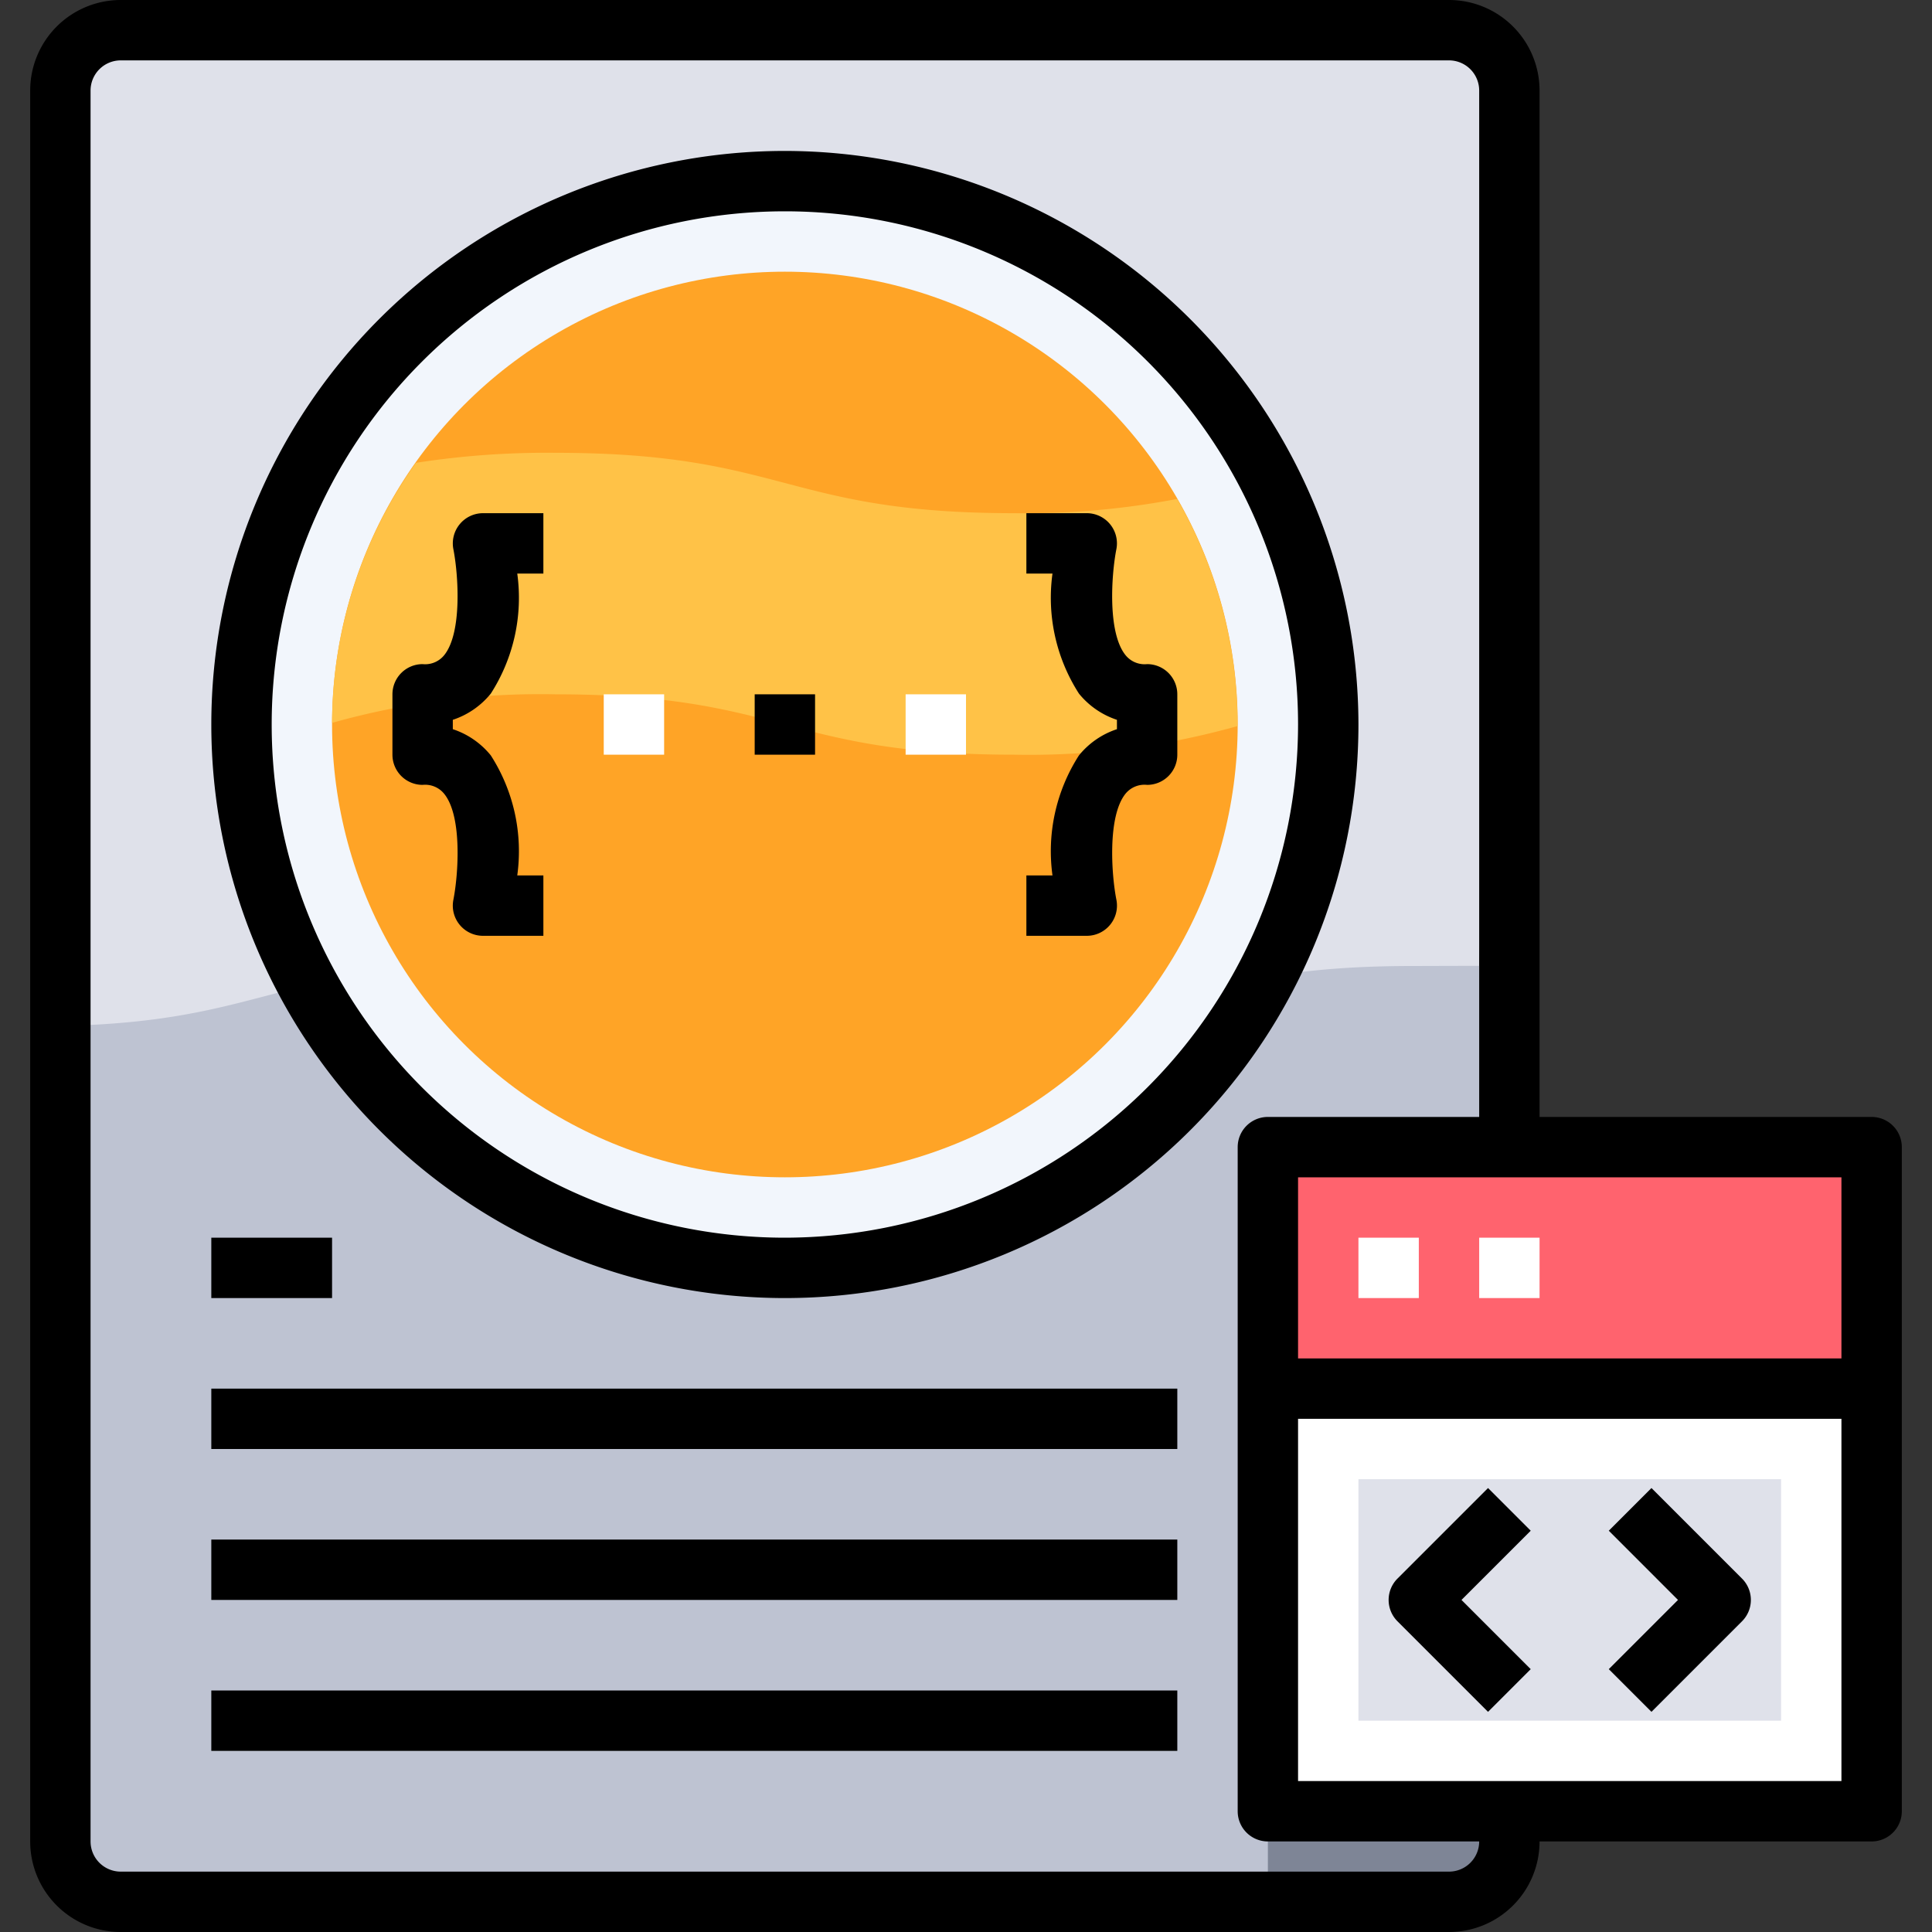 <svg xmlns="http://www.w3.org/2000/svg" viewBox="0 0 64 64"><rect x="0" y="0" width="64" height="64" fill="#333333" stroke="none"/><defs><style>.cls-1{fill:#dfe1ea;}.cls-2{fill:#bec3d2;}.cls-3{fill:#f2f6fc;}.cls-4{fill:#ffa426;}.cls-5{fill:#ffc247;}.cls-6{fill:#7e8596;}.cls-7{fill:#fff;}.cls-8{fill:#ff636e;}</style></defs><title>12-Coding</title><g id="_12-Coding" data-name="12-Coding"><path class="cls-1" d="M50,3,48,61a2.006,2.006,0,0,1-2,2H4a2.006,2.006,0,0,1-2-2V3A2.006,2.006,0,0,1,4,1H48A2.006,2.006,0,0,1,50,3Z"/><path class="cls-2" d="M31.6,34c-7.6,0-7.6-2-15.2-2C9.08,32,8.785,33.847,2,33.987V61a2.006,2.006,0,0,0,2,2H48a2.006,2.006,0,0,0,2-2V32c-.383-.012-2.773,0-3.2,0C39.2,32,39.2,34,31.6,34Z"/><circle class="cls-3" cx="26" cy="24" r="18"/><circle class="cls-4" cx="26" cy="24" r="15"/><path class="cls-5" d="M38.994,16.528A26.584,26.584,0,0,1,33.6,17c-7.6,0-7.6-2-15.2-2a28.129,28.129,0,0,0-4.622.332A14.914,14.914,0,0,0,11,23.946,25.426,25.426,0,0,1,18.394,23c7.6,0,7.6,2,15.2,2a25.438,25.438,0,0,0,7.4-.948c0-.018,0-.035,0-.052A14.911,14.911,0,0,0,38.994,16.528Z"/><rect class="cls-6" x="42" y="60" width="8" height="3" rx="0.661" ry="0.661"/><rect class="cls-7" x="42" y="46" width="20" height="14"/><rect class="cls-8" x="42" y="38" width="20" height="8"/><rect class="cls-1" x="45" y="49" width="14" height="8"/><rect class="cls-7" x="30" y="23" width="2" height="2"/><rect class="cls-7" x="20" y="23" width="2" height="2"/><rect class="cls-7" x="45" y="41" width="2" height="2"/><rect class="cls-7" x="49" y="41" width="2" height="2"/><path d="M26,5A19,19,0,1,0,45,24,19.021,19.021,0,0,0,26,5Zm0,36A17,17,0,1,1,43,24,17.019,17.019,0,0,1,26,41Z"/><path d="M15.228,17.366a1,1,0,0,0-.209.829c.163.826.3,2.772-.309,3.514A.81.81,0,0,1,14,22a1,1,0,0,0-1,1v2a1,1,0,0,0,1,1,.81.81,0,0,1,.71.291c.611.742.472,2.688.309,3.514A1,1,0,0,0,16,31h2V29h-.865a5.871,5.871,0,0,0-.877-3.977A2.715,2.715,0,0,0,15,24.155v-.31a2.715,2.715,0,0,0,1.258-.868A5.871,5.871,0,0,0,17.135,19H18V17H16A1,1,0,0,0,15.228,17.366Z"/><path d="M38,22a.81.81,0,0,1-.71-.291c-.611-.742-.472-2.688-.309-3.514A1,1,0,0,0,36,17H34v2h.865a5.871,5.871,0,0,0,.877,3.977A2.715,2.715,0,0,0,37,23.845v.31a2.715,2.715,0,0,0-1.258.868A5.871,5.871,0,0,0,34.865,29H34v2h2a1,1,0,0,0,.981-1.2c-.163-.826-.3-2.772.309-3.514A.81.81,0,0,1,38,26a1,1,0,0,0,1-1V23A1,1,0,0,0,38,22Z"/><rect x="25" y="23" width="2" height="2"/><rect x="7" y="56" width="32" height="2"/><rect x="7" y="51" width="32" height="2"/><rect x="7" y="46" width="32" height="2"/><rect x="7" y="41" width="4" height="2"/><path d="M62,37H51V3a3,3,0,0,0-3-3H4A3,3,0,0,0,1,3V61a3,3,0,0,0,3,3H48a3,3,0,0,0,3-3H62a1,1,0,0,0,1-1V38A1,1,0,0,0,62,37Zm-1,8H43V39H61ZM48,62H4a1,1,0,0,1-1-1V3A1,1,0,0,1,4,2H48a1,1,0,0,1,1,1V37H42a1,1,0,0,0-1,1V60a1,1,0,0,0,1,1h7A1,1,0,0,1,48,62Zm-5-3V47H61V59Z"/><path d="M49.293,49.293l-3,3a1,1,0,0,0,0,1.414l3,3,1.414-1.414L48.414,53l2.293-2.293Z"/><path d="M54.707,49.293l-1.414,1.414L55.586,53l-2.293,2.293,1.414,1.414,3-3a1,1,0,0,0,0-1.414Z"/></g></svg>